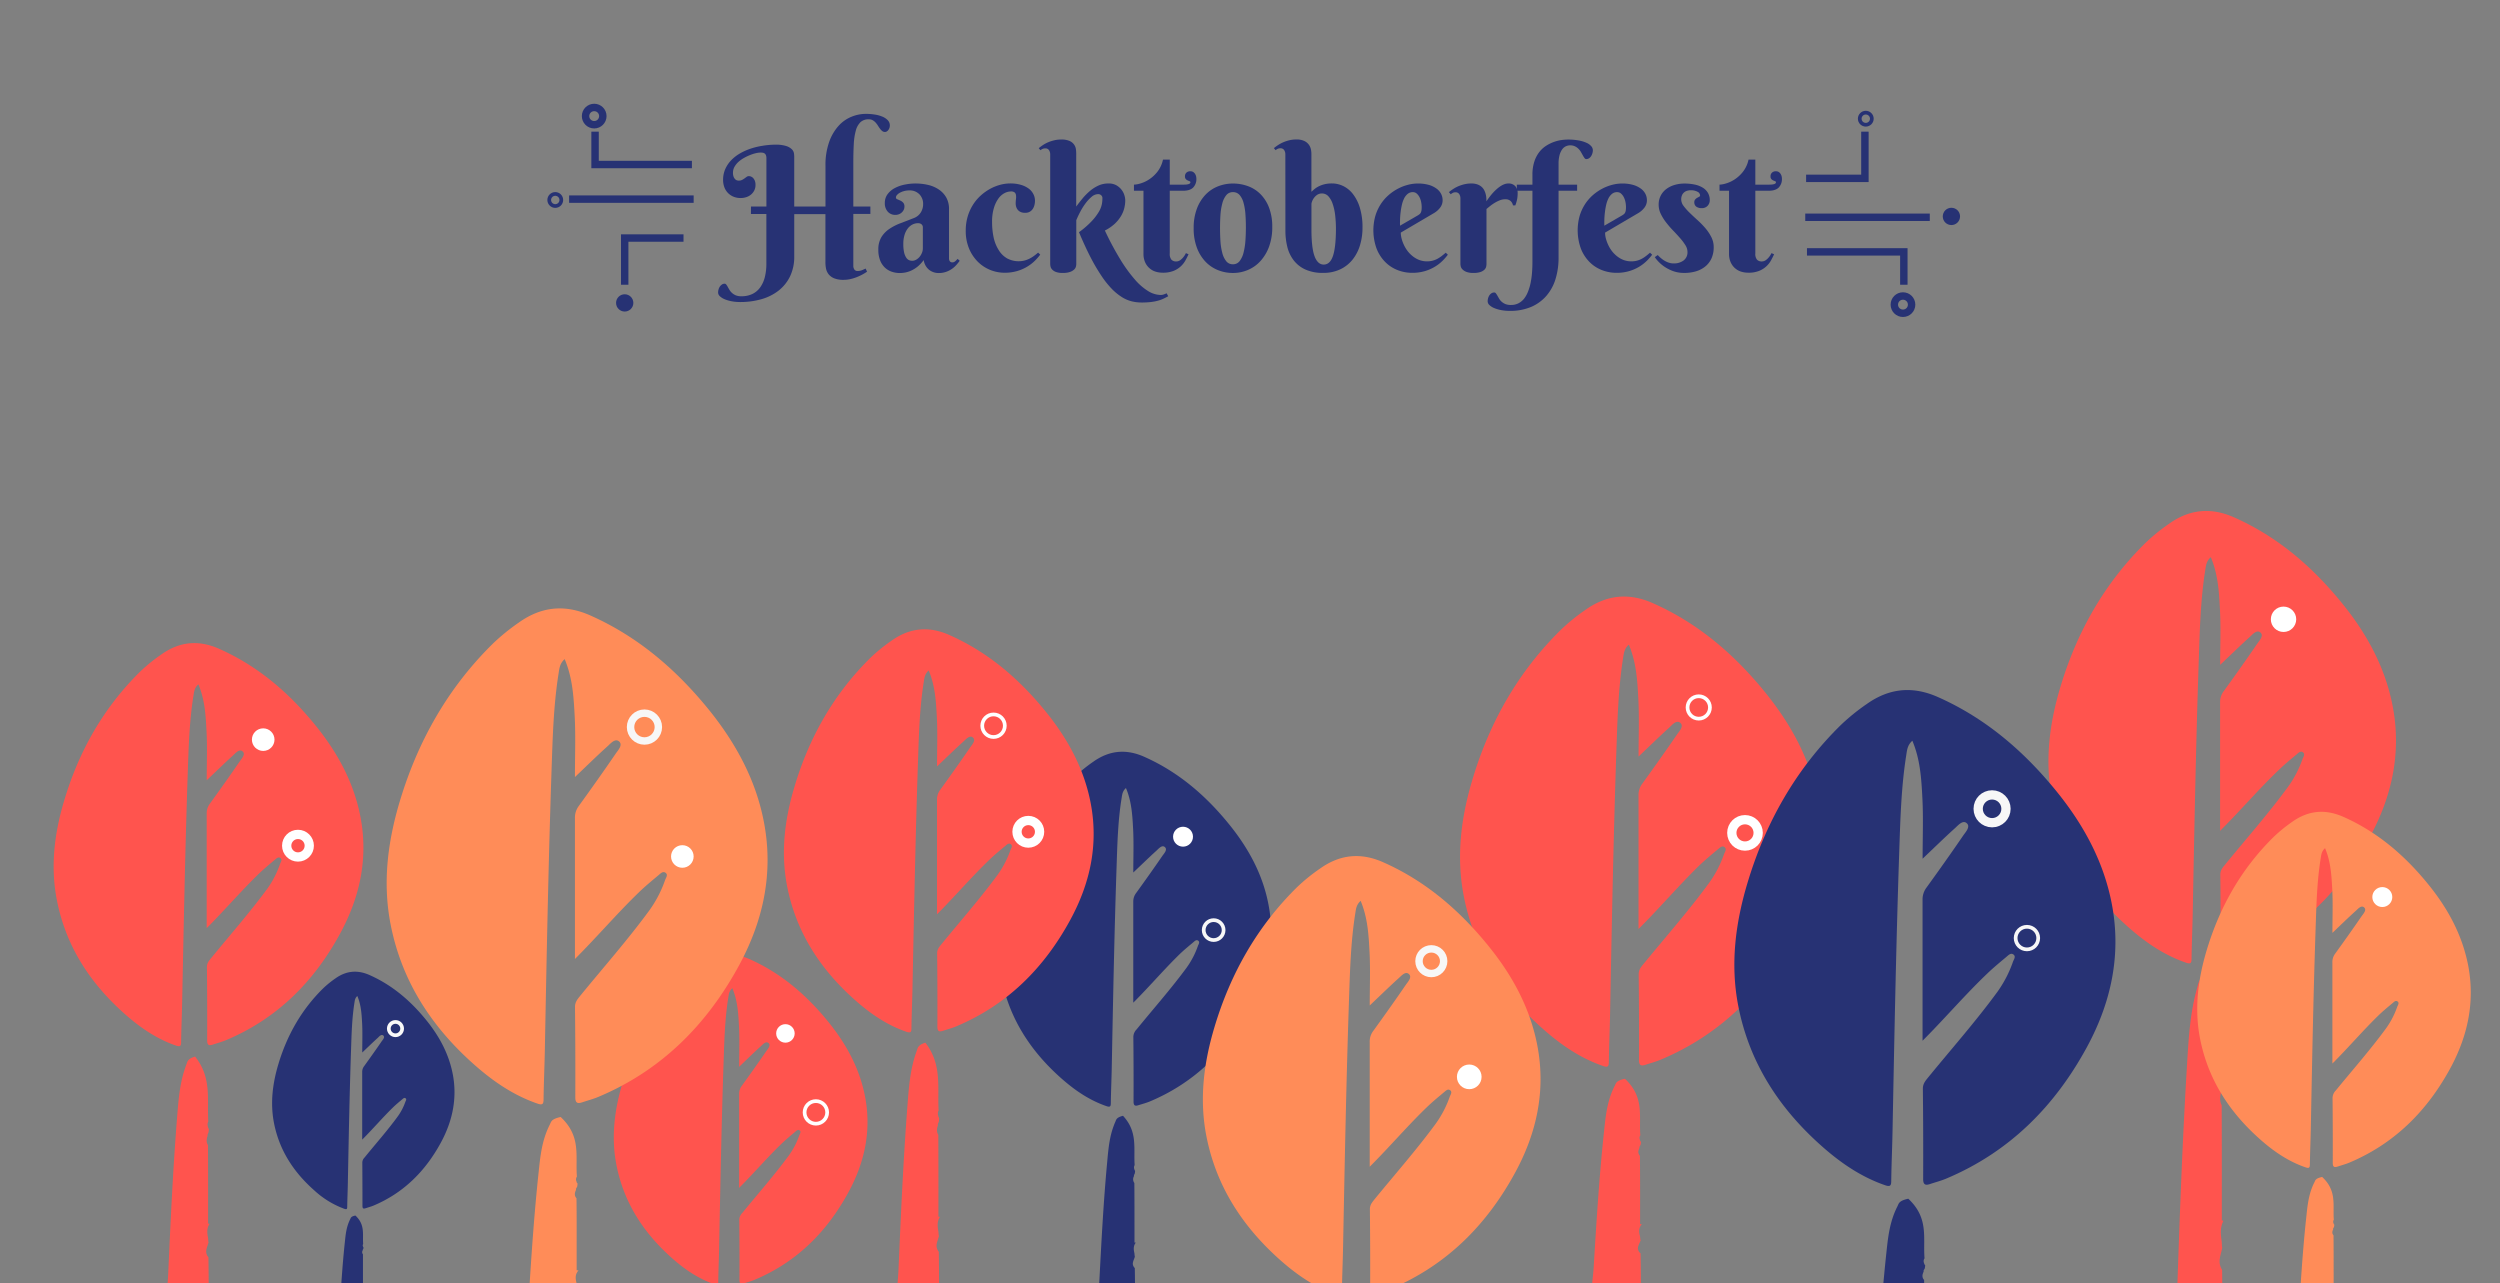 <svg id="Layer_1" data-name="Layer 1" xmlns="http://www.w3.org/2000/svg" xmlns:xlink="http://www.w3.org/1999/xlink" viewBox="0 0 1348 692"><rect x="0" y="0" width="1348" height="692" fill="#808080" stroke="none"/><defs><style>.cls-1,.cls-13,.cls-14{fill:none;}.cls-2{clip-path:url(#clip-path);}.cls-3,.cls-7,.cls-8{fill:#ff544e;}.cls-4{fill:#fff;}.cls-12,.cls-5,.cls-6,.cls-9{fill:#273274;}.cls-6{stroke:#f9f9f9;}.cls-11,.cls-12,.cls-13,.cls-14,.cls-6,.cls-7,.cls-8,.cls-9{stroke-miterlimit:10;}.cls-14,.cls-6,.cls-8,.cls-9{stroke-width:2px;}.cls-7,.cls-8{stroke:#fff;}.cls-12,.cls-7{stroke-width:5px;}.cls-11,.cls-12,.cls-9{stroke:#f7f7f7;}.cls-10,.cls-11{fill:#ff8c58;}.cls-11,.cls-13{stroke-width:4px;}.cls-13,.cls-14{stroke:#273274;}</style><clipPath id="clip-path"><rect class="cls-1" x="-9.5" y="263.5" width="1349" height="428.5"/></clipPath></defs><title>hacktober header</title><g class="cls-2"><path class="cls-3" d="M1197.07,448q0-10.62,0-21.23c0-16,0-32.08,0-48.13a9.61,9.61,0,0,1,2-6c6.1-8.44,12.14-16.92,18-25.51,1.21-1.77,3.72-4.34,1.76-6.07s-4.2,1-5.81,2.44c-5.15,4.65-10.12,9.52-15.91,15,0-10.47.39-20.14-.11-29.75-.49-9.45-1-19-4.94-28.32-2.46,2.17-2.62,4.69-3,7.05-2.5,15.73-2.92,31.63-3.45,47.51-1.56,46-2.42,92-3.31,138.06-.15,7.94-.52,15.88-.62,23.82,0,2.44-.48,3.08-3,2.21-11.89-4.09-22-11.08-31.26-19.31-21-18.62-35.6-41.1-41-69-3.94-20.39-1.41-40.39,4.44-60,8.87-29.8,23.74-56.15,46-78.06a102.62,102.62,0,0,1,12.76-10.34c11-7.82,22.53-8.92,34.92-3.44,23.75,10.51,42.74,27,58.84,47,13.15,16.33,22.93,34.42,26.83,55.23,4.67,24.91-.49,48.29-12.41,70.2-15.85,29.13-38.21,51.57-69.23,64.57-2.52,1.05-5.19,1.73-7.78,2.61-2.33.79-3.47.39-3.46-2.49q.09-22.21-.14-44.42c0-2.18,1-3.55,2.23-5,11.51-14.12,23.61-27.76,34.38-42.49a58.13,58.13,0,0,0,7.72-14.89c.39-1.1,1.67-2.67.08-3.69-1.21-.78-2.35.44-3.24,1.19-3.26,2.72-6.54,5.42-9.59,8.37C1217.88,425.5,1208.12,437,1197.07,448Z"/><circle class="cls-4" cx="1231.28" cy="333.92" r="6.84"/><path class="cls-3" d="M1191,719.69l5.79.18a32.2,32.2,0,0,1,1.55-5q0-15.08-.17-30.16a8.47,8.47,0,0,1-1.35-4c-.15-2.78,1-5.45,1.46-8.2-.21.94-.28-2.75-.38-3.42-.53-3.6-.85-7.39,1-10.9l-.9-.13q0-8.8,0-17.6c0-14.84,0-29.69-.08-44.53-1.17-2.34-.93-4.71-.21-7.29l0-.15c-.27-.72.45-2,.55-2.71.12-.88.14-1.75.17-2.62-.48-.89-.54-1.34-.44-1.46a7,7,0,0,1,.14-4.46c-.82-17.52,2.27-34.64-8-51.45-4.7,1.75-4.66,4.2-5.29,6.34-4,13.87-4.74,27.88-5.59,41.88-2.51,41.4-4,82.81-5.39,124.22-.25,7.12-1,14.25-1,21.37,0,.16,0,.32,0,.46C1178.88,719.76,1184.88,719.52,1191,719.69Z"/><path class="cls-3" d="M398.53,640.51q0-7.75,0-15.5c0-11.71,0-23.42,0-35.13a7,7,0,0,1,1.44-4.4c4.45-6.16,8.86-12.35,13.15-18.62.88-1.29,2.71-3.16,1.28-4.43s-3.07.72-4.24,1.78c-3.76,3.4-7.39,6.95-11.61,11,0-7.65.28-14.7-.08-21.72s-.74-13.88-3.6-20.67c-1.79,1.58-1.91,3.42-2.19,5.15-1.83,11.49-2.13,23.08-2.52,34.68-1.14,33.58-1.77,67.18-2.42,100.77-.11,5.8-.38,11.59-.45,17.39,0,1.78-.35,2.25-2.21,1.61-8.68-3-16.05-8.09-22.82-14.1-15.3-13.59-26-30-29.92-50.36-2.88-14.88-1-29.48,3.24-43.82,6.48-21.75,17.32-41,33.6-57a74.91,74.91,0,0,1,9.31-7.54c8.05-5.71,16.45-6.51,25.49-2.51,17.34,7.67,31.19,19.68,42.95,34.27,9.6,11.92,16.74,25.12,19.58,40.32,3.41,18.18-.35,35.25-9.06,51.24-11.57,21.27-27.89,37.64-50.53,47.13-1.84.77-3.79,1.26-5.68,1.9-1.7.58-2.53.29-2.53-1.82q.07-16.21-.1-32.42a5.44,5.44,0,0,1,1.63-3.68c8.4-10.31,17.23-20.27,25.1-31A42.43,42.43,0,0,0,431,612.15c.29-.8,1.22-2,.06-2.7-.89-.57-1.72.32-2.37.87-2.38,2-4.77,4-7,6.11C413.73,624.07,406.6,632.45,398.53,640.51Z"/><circle class="cls-4" cx="423.5" cy="557.22" r="4.99"/><path class="cls-5" d="M195.3,614.49q0-5.57,0-11.14c0-8.42,0-16.83,0-25.25a5,5,0,0,1,1-3.17c3.2-4.43,6.37-8.88,9.45-13.38.64-.93,2-2.28.92-3.19s-2.2.52-3,1.28c-2.7,2.44-5.31,5-8.35,7.88,0-5.5.2-10.57-.06-15.61s-.54-10-2.59-14.86c-1.29,1.14-1.37,2.46-1.57,3.7-1.31,8.26-1.53,16.59-1.81,24.93-.82,24.14-1.27,48.29-1.74,72.44-.08,4.17-.27,8.33-.33,12.5,0,1.28-.25,1.62-1.59,1.16a48.63,48.63,0,0,1-16.4-10.13c-11-9.77-18.68-21.57-21.51-36.2-2.07-10.7-.74-21.19,2.33-31.5,4.66-15.63,12.45-29.46,24.16-41a53.85,53.85,0,0,1,6.69-5.42c5.79-4.1,11.82-4.68,18.32-1.8,12.46,5.52,22.42,14.14,30.87,24.64,6.9,8.57,12,18.06,14.08,29,2.45,13.07-.25,25.34-6.51,36.83-8.32,15.29-20.05,27.06-36.32,33.88-1.32.55-2.72.91-4.08,1.37s-1.82.21-1.82-1.31q0-11.65-.08-23.31a3.91,3.91,0,0,1,1.17-2.65c6-7.41,12.39-14.57,18-22.29a30.5,30.5,0,0,0,4.05-7.81c.21-.58.88-1.4,0-1.94-.64-.41-1.23.23-1.7.62-1.71,1.43-3.43,2.85-5,4.39C206.22,602.67,201.09,608.7,195.3,614.49Z"/><circle class="cls-6" cx="213.24" cy="554.62" r="3.59"/><path class="cls-5" d="M192.1,713.29l3,.05a7,7,0,0,1,.81-1.51q0-4.51-.09-9a2,2,0,0,1-.71-1.2c-.08-.83.55-1.63.76-2.45-.11.28-.15-.82-.2-1a3.19,3.19,0,0,1,.51-3.26l-.47,0q0-2.63,0-5.26c0-4.44,0-8.88,0-13.32a1.79,1.79,0,0,1-.11-2.18l0,0c-.14-.22.24-.6.29-.81a4.58,4.58,0,0,0,.09-.78c-.25-.27-.28-.4-.23-.44a1.26,1.26,0,0,1,.07-1.33c-.43-5.24,1.19-10.36-4.19-15.39-2.47.52-2.45,1.26-2.77,1.9-2.12,4.15-2.49,8.34-2.93,12.53-1.32,12.38-2.08,24.77-2.83,37.16-.13,2.13-.53,4.26-.5,6.39a1,1,0,0,1,0,.14C185.75,713.31,188.9,713.24,192.1,713.29Z"/><path class="cls-3" d="M883.49,500.93q0-11,0-22.06c0-16.67,0-33.33,0-50a10,10,0,0,1,2-6.27c6.33-8.77,12.61-17.58,18.72-26.5,1.26-1.84,3.86-4.5,1.83-6.31s-4.36,1-6,2.54c-5.35,4.84-10.51,9.89-16.53,15.6,0-10.88.4-20.92-.11-30.91-.51-9.82-1.06-19.76-5.13-29.42-2.55,2.25-2.72,4.87-3.11,7.33-2.6,16.35-3,32.86-3.59,49.36-1.62,47.8-2.52,95.62-3.44,143.44-.16,8.25-.54,16.5-.64,24.75,0,2.53-.5,3.2-3.15,2.29-12.36-4.25-22.85-11.52-32.48-20.06C810,535.37,794.83,512,789.23,483c-4.09-21.18-1.46-42,4.62-62.37,9.22-31,24.66-58.33,47.83-81.1a106.62,106.62,0,0,1,13.25-10.74c11.46-8.13,23.41-9.27,36.28-3.57,24.67,10.92,44.4,28,61.13,48.79,13.66,17,23.82,35.76,27.88,57.38,4.85,25.88-.5,50.18-12.89,72.93-16.47,30.27-39.7,53.58-71.92,67.08-2.61,1.1-5.39,1.8-8.08,2.71-2.43.82-3.61.41-3.6-2.59q.1-23.07-.15-46.15c0-2.26,1-3.69,2.31-5.24,12-14.67,24.53-28.85,35.72-44.14a60.39,60.39,0,0,0,8-15.47c.41-1.14,1.74-2.78.09-3.84-1.26-.81-2.44.46-3.37,1.23-3.38,2.82-6.8,5.64-10,8.69C905.12,477.53,895,489.46,883.49,500.93Z"/><circle class="cls-7" cx="940.9" cy="449.09" r="7.11"/><circle class="cls-8" cx="915.96" cy="381.46" r="6.04"/><path class="cls-3" d="M877.15,696.56l6,.11a13.93,13.93,0,0,1,1.61-3q0-8.93-.18-17.87a3.86,3.86,0,0,1-1.41-2.38c-.15-1.65,1.08-3.23,1.51-4.86-.21.56-.29-1.63-.4-2-.55-2.13-.88-4.38,1-6.46l-.94-.07q0-5.21,0-10.42c0-8.79,0-17.59-.09-26.38-1.21-1.39-1-2.79-.22-4.32l0-.09c-.28-.43.47-1.18.58-1.61a9.06,9.06,0,0,0,.18-1.55c-.5-.53-.56-.79-.46-.87a2.49,2.49,0,0,1,.14-2.64c-.85-10.38,2.36-20.52-8.3-30.47-4.88,1-4.85,2.49-5.49,3.75-4.2,8.21-4.92,16.52-5.8,24.81-2.61,24.52-4.11,49-5.6,73.58-.26,4.22-1,8.44-1,12.66a2,2,0,0,1,0,.27C864.59,696.6,870.82,696.46,877.15,696.56Z"/><path class="cls-5" d="M611.06,540.65q0-8.33,0-16.65c0-12.58,0-25.17,0-37.75a7.54,7.54,0,0,1,1.54-4.73c4.78-6.62,9.52-13.27,14.13-20,1-1.39,2.92-3.4,1.38-4.76s-3.29.77-4.56,1.92c-4,3.65-7.94,7.47-12.48,11.78,0-8.22.3-15.79-.09-23.34s-.8-14.92-3.87-22.21c-1.93,1.7-2.05,3.68-2.35,5.53-2,12.34-2.29,24.81-2.71,37.26-1.22,36.09-1.9,72.19-2.6,108.3-.12,6.23-.41,12.46-.49,18.69,0,1.91-.38,2.42-2.38,1.73-9.33-3.21-17.25-8.69-24.52-15.15-16.45-14.6-27.92-32.24-32.15-54.12-3.09-16-1.1-31.68,3.48-47.09,7-23.37,18.62-44,36.11-61.23a80.5,80.5,0,0,1,10-8.11c8.65-6.14,17.67-7,27.39-2.7,18.63,8.25,33.52,21.14,46.16,36.83,10.31,12.81,18,27,21,43.33,3.66,19.54-.38,37.88-9.73,55.07-12.44,22.85-30,40.45-54.3,50.65-2,.83-4.07,1.36-6.1,2-1.83.62-2.72.31-2.71-2q.07-17.42-.11-34.84a5.85,5.85,0,0,1,1.75-4c9-11.08,18.52-21.78,27-33.33a45.6,45.6,0,0,0,6.06-11.68c.31-.86,1.31-2.1.06-2.9-1-.61-1.84.35-2.54.93-2.55,2.13-5.13,4.25-7.52,6.56C627.38,523,619.72,532,611.06,540.65Z"/><circle class="cls-9" cx="654.4" cy="501.51" r="5.37"/><circle class="cls-4" cx="637.89" cy="451.15" r="5.37"/><path class="cls-5" d="M606.27,701.84l4.54.09a12.87,12.87,0,0,1,1.21-2.61q0-7.79-.14-15.59a3.51,3.51,0,0,1-1.06-2.07c-.11-1.44.82-2.82,1.14-4.24-.16.48-.22-1.42-.3-1.76-.42-1.86-.66-3.82.76-5.63l-.71-.06q0-4.55,0-9.09c0-7.67,0-15.34-.07-23a3.48,3.48,0,0,1-.17-3.77l0-.08c-.21-.37.36-1,.43-1.4a9.08,9.08,0,0,0,.14-1.35c-.38-.46-.42-.69-.35-.75a2.46,2.46,0,0,1,.11-2.31c-.64-9.05,1.78-17.9-6.27-26.58-3.69.91-3.66,2.17-4.15,3.27-3.17,7.17-3.72,14.41-4.38,21.64-2,21.39-3.11,42.79-4.23,64.19-.19,3.68-.79,7.36-.75,11a2,2,0,0,1,0,.24C596.78,701.88,601.49,701.75,606.27,701.84Z"/><path class="cls-3" d="M111.45,500.46q0-9.46,0-18.91c0-14.29,0-28.58,0-42.88a8.56,8.56,0,0,1,1.75-5.37c5.43-7.52,10.81-15.07,16.05-22.73,1.08-1.58,3.31-3.86,1.57-5.41s-3.74.88-5.18,2.18c-4.59,4.15-9,8.48-14.18,13.38,0-9.33.35-17.94-.1-26.51s-.91-16.94-4.4-25.23c-2.19,1.93-2.33,4.18-2.67,6.28-2.23,14-2.6,28.18-3.08,42.32-1.39,41-2.16,82-3,123-.14,7.08-.46,14.15-.55,21.22,0,2.17-.43,2.75-2.7,2-10.6-3.64-19.59-9.87-27.85-17.21C48.45,530,35.42,510,30.62,485.11c-3.51-18.17-1.25-36,4-53.48,7.91-26.55,21.15-50,41-69.54A91.43,91.43,0,0,1,87,352.88c9.83-7,20.07-7.95,31.11-3.06,21.16,9.37,38.07,24,52.42,41.83,11.71,14.55,20.43,30.66,23.9,49.21,4.16,22.19-.43,43-11.05,62.54-14.12,26-34,45.94-61.67,57.52-2.24.94-4.62,1.54-6.93,2.32-2.08.7-3.09.35-3.08-2.22q.08-19.79-.13-39.57c0-1.94.9-3.16,2-4.5,10.25-12.58,21-24.74,30.63-37.85A51.79,51.79,0,0,0,151,465.85c.35-1,1.49-2.38.07-3.29-1.08-.69-2.1.39-2.89,1.06-2.9,2.42-5.83,4.83-8.55,7.45C130,480.39,121.29,490.62,111.45,500.46Z"/><circle class="cls-7" cx="160.67" cy="456" r="6.09"/><circle class="cls-4" cx="141.92" cy="398.81" r="6.09"/><path class="cls-3" d="M106,701.79l5.16.12a18.34,18.34,0,0,1,1.38-3.44q0-10.27-.15-20.54a4.93,4.93,0,0,1-1.2-2.73c-.13-1.89.93-3.71,1.3-5.59-.18.64-.25-1.87-.34-2.33-.48-2.45-.75-5,.86-7.42l-.8-.09q0-6,0-12c0-10.11,0-20.22-.07-30.33-1-1.59-.83-3.21-.19-5l0-.1c-.24-.49.4-1.36.49-1.85a13.84,13.84,0,0,0,.15-1.78c-.43-.61-.48-.91-.4-1a3.7,3.7,0,0,1,.12-3c-.73-11.93,2-23.59-7.12-35-4.19,1.2-4.16,2.86-4.71,4.32-3.61,9.44-4.22,19-5,28.52-2.24,28.19-3.53,56.4-4.8,84.6-.22,4.85-.89,9.7-.85,14.55a3,3,0,0,1,0,.31C95.24,701.84,100.58,701.67,106,701.79Z"/><path class="cls-10" d="M738.55,629.11q0-10.31,0-20.62c0-15.58,0-31.17,0-46.75a9.34,9.34,0,0,1,1.91-5.86c5.92-8.2,11.79-16.44,17.5-24.78,1.18-1.72,3.61-4.21,1.71-5.9s-4.08,1-5.65,2.37c-5,4.52-9.83,9.25-15.46,14.59,0-10.18.38-19.56-.11-28.9-.48-9.18-1-18.47-4.79-27.51-2.39,2.1-2.54,4.55-2.91,6.85-2.43,15.29-2.83,30.72-3.36,46.15-1.51,44.7-2.35,89.41-3.22,134.12-.15,7.71-.5,15.43-.6,23.14,0,2.37-.47,3-2.94,2.15-11.55-4-21.36-10.77-30.37-18.76-20.37-18.09-34.58-39.93-39.82-67-3.83-19.81-1.37-39.23,4.32-58.31,8.62-28.95,23.06-54.54,44.72-75.83a99.69,99.69,0,0,1,12.39-10c10.72-7.6,21.89-8.67,33.93-3.34,23.07,10.21,41.52,26.18,57.16,45.62C815.7,526.33,825.2,543.9,829,564.12c4.53,24.2-.47,46.91-12.05,68.19-15.4,28.3-37.12,50.09-67.25,62.72-2.44,1-5,1.68-7.56,2.53-2.27.77-3.37.38-3.36-2.42q.09-21.57-.14-43.15c0-2.11,1-3.45,2.16-4.9,11.18-13.72,22.94-27,33.4-41.27a56.47,56.47,0,0,0,7.5-14.46c.38-1.07,1.62-2.6.08-3.59-1.18-.76-2.28.43-3.15,1.15-3.16,2.64-6.35,5.27-9.32,8.13C758.77,607.23,749.28,618.39,738.55,629.11Z"/><circle class="cls-4" cx="792.22" cy="580.64" r="6.65"/><circle class="cls-11" cx="771.78" cy="518.27" r="6.65"/><path class="cls-3" d="M505.24,493q0-9.46,0-18.91c0-14.29,0-28.58,0-42.88a8.56,8.56,0,0,1,1.75-5.37c5.43-7.52,10.81-15.07,16.05-22.73,1.08-1.58,3.31-3.86,1.57-5.41s-3.74.88-5.18,2.18c-4.59,4.15-9,8.48-14.18,13.38,0-9.33.35-17.94-.1-26.51s-.91-16.94-4.4-25.23c-2.19,1.93-2.33,4.18-2.67,6.28-2.23,14-2.6,28.18-3.08,42.32-1.39,41-2.16,82-3,123-.14,7.08-.46,14.15-.55,21.22,0,2.17-.43,2.75-2.7,2-10.6-3.64-19.59-9.87-27.85-17.21-18.68-16.59-31.72-36.62-36.52-61.46-3.51-18.17-1.25-36,4-53.48,7.91-26.55,21.15-50,41-69.54a91.43,91.43,0,0,1,11.36-9.21c9.83-7,20.07-7.95,31.11-3.06,21.16,9.37,38.07,24,52.42,41.83,11.71,14.55,20.43,30.66,23.9,49.21,4.16,22.19-.43,43-11.05,62.54-14.12,26-34,45.94-61.67,57.52-2.24.94-4.62,1.54-6.93,2.32-2.08.7-3.09.35-3.08-2.22q.08-19.79-.13-39.57c0-1.94.9-3.16,2-4.5,10.25-12.58,21-24.74,30.63-37.85a51.79,51.79,0,0,0,6.88-13.26c.35-1,1.49-2.38.07-3.29-1.08-.69-2.1.39-2.89,1.06-2.9,2.42-5.83,4.83-8.55,7.45C523.78,472.89,515.08,483.12,505.24,493Z"/><circle class="cls-7" cx="554.46" cy="448.5" r="6.09"/><circle class="cls-8" cx="535.71" cy="391.31" r="6.09"/><path class="cls-3" d="M499.81,699.78l5.16.13a19.57,19.57,0,0,1,1.38-3.58q0-10.7-.15-21.4a5.24,5.24,0,0,1-1.2-2.84c-.13-2,.93-3.87,1.3-5.82-.18.67-.25-1.95-.34-2.42-.48-2.55-.75-5.24.86-7.73L506,656q0-6.24,0-12.48c0-10.53,0-21.06-.07-31.59-1-1.66-.83-3.34-.19-5.17l0-.11c-.24-.51.4-1.42.49-1.92a15,15,0,0,0,.15-1.86c-.43-.63-.48-.95-.4-1a4,4,0,0,1,.12-3.16c-.73-12.43,2-24.57-7.12-36.49-4.19,1.24-4.16,3-4.71,4.49-3.61,9.84-4.22,19.78-5,29.71-2.24,29.37-3.53,58.74-4.8,88.12-.22,5.05-.89,10.11-.85,15.16a3.25,3.25,0,0,1,0,.33C489,699.83,494.38,699.66,499.81,699.78Z"/><path class="cls-10" d="M1257.62,573.48q0-8.35,0-16.71c0-12.63,0-25.25,0-37.88a7.56,7.56,0,0,1,1.55-4.75c4.8-6.64,9.55-13.32,14.18-20.08,1-1.39,2.93-3.41,1.38-4.78s-3.3.78-4.57,1.92c-4.06,3.66-8,7.49-12.52,11.82,0-8.24.31-15.85-.09-23.41s-.8-15-3.88-22.28c-1.93,1.7-2.06,3.69-2.36,5.55-2,12.38-2.29,24.89-2.72,37.39-1.23,36.21-1.91,72.43-2.61,108.66-.12,6.25-.41,12.5-.49,18.75,0,1.92-.38,2.43-2.38,1.74-9.36-3.22-17.31-8.72-24.6-15.2-16.5-14.65-28-32.35-32.26-54.3-3.1-16-1.11-31.79,3.5-47.24,7-23.45,18.68-44.19,36.23-61.43a80.77,80.77,0,0,1,10-8.13c8.68-6.16,17.73-7,27.49-2.71,18.69,8.27,33.63,21.21,46.31,37,10.35,12.85,18,27.09,21.12,43.47,3.67,19.6-.38,38-9.76,55.25-12.48,22.93-30.08,40.58-54.48,50.81-2,.83-4.08,1.36-6.12,2.05-1.84.62-2.73.31-2.72-2q.07-17.48-.11-35a5.87,5.87,0,0,1,1.75-4c9.06-11.11,18.58-21.85,27.06-33.44a45.75,45.75,0,0,0,6.08-11.72c.31-.87,1.32-2.1.06-2.91-1-.61-1.85.35-2.55.93-2.56,2.14-5.15,4.27-7.55,6.58C1274,555.76,1266.31,564.8,1257.62,573.48Z"/><circle class="cls-10" cx="1301.1" cy="534.21" r="5.38"/><circle class="cls-4" cx="1284.54" cy="483.69" r="5.38"/><path class="cls-10" d="M1252.82,721.67l4.56.08a10.55,10.55,0,0,1,1.22-2.27q0-6.77-.14-13.53a2.92,2.92,0,0,1-1.06-1.8c-.11-1.25.82-2.45,1.15-3.68-.16.42-.22-1.23-.3-1.53-.42-1.61-.67-3.32.76-4.89l-.71-.06q0-3.95,0-7.9c0-6.66,0-13.32-.07-20-.92-1.05-.73-2.12-.17-3.27l0-.07c-.21-.32.36-.9.44-1.22a6.86,6.86,0,0,0,.14-1.18c-.38-.4-.42-.6-.35-.66a1.89,1.89,0,0,1,.11-2c-.64-7.86,1.79-15.54-6.29-23.08-3.7.79-3.67,1.88-4.16,2.84-3.18,6.22-3.73,12.51-4.4,18.79-2,18.57-3.12,37.16-4.24,55.74-.19,3.2-.79,6.39-.75,9.59a1.48,1.48,0,0,1,0,.21C1243.3,721.7,1248,721.59,1252.82,721.67Z"/><path class="cls-5" d="M1036.64,561.17q0-11.64,0-23.27c0-17.58,0-35.17,0-52.75a10.54,10.54,0,0,1,2.16-6.61c6.68-9.25,13.3-18.55,19.75-28,1.33-1.94,4.07-4.75,1.93-6.66s-4.6,1.08-6.37,2.68c-5.65,5.1-11.09,10.43-17.44,16.46,0-11.48.43-22.07-.12-32.61-.54-10.36-1.12-20.84-5.41-31-2.69,2.37-2.87,5.14-3.28,7.73-2.74,17.25-3.2,34.67-3.79,52.07-1.71,50.43-2.66,100.88-3.63,151.33-.17,8.71-.57,17.41-.68,26.11,0,2.67-.53,3.38-3.32,2.42-13-4.48-24.11-12.15-34.26-21.17-23-20.41-39-45.05-44.93-75.62-4.32-22.35-1.54-44.27,4.87-65.8,9.73-32.66,26-61.54,50.46-85.56a112.49,112.49,0,0,1,14-11.33c12.09-8.57,24.7-9.78,38.28-3.77,26,11.52,46.84,29.55,64.5,51.47,14.41,17.9,25.13,37.72,29.41,60.54,5.12,27.3-.53,52.93-13.6,76.95-17.38,31.93-41.89,56.52-75.88,70.77-2.76,1.16-5.69,1.9-8.53,2.86-2.56.86-3.81.43-3.79-2.73q.1-24.34-.16-48.69c0-2.38,1.11-3.89,2.44-5.53,12.61-15.48,25.88-30.43,37.69-46.57a63.71,63.71,0,0,0,8.46-16.32c.43-1.21,1.83-2.93.09-4-1.33-.85-2.58.49-3.55,1.3-3.57,3-7.17,5.95-10.51,9.17C1059.45,536.48,1048.74,549.07,1036.64,561.17Z"/><circle class="cls-12" cx="1074.13" cy="436.11" r="7.5"/><path class="cls-5" d="M1029.95,767.56l6.35.11a14.69,14.69,0,0,1,1.7-3.15q0-9.43-.19-18.85a4.07,4.07,0,0,1-1.48-2.51c-.16-1.74,1.14-3.41,1.6-5.13-.23.59-.31-1.72-.42-2.13-.58-2.25-.93-4.62,1.06-6.81l-1-.08q0-5.5,0-11c0-9.28.05-18.55-.09-27.83-1.28-1.46-1-2.95-.23-4.56l0-.09c-.29-.45.5-1.25.61-1.69a9.56,9.56,0,0,0,.19-1.64c-.53-.56-.59-.84-.49-.91a2.63,2.63,0,0,1,.15-2.79c-.9-10.95,2.49-21.65-8.76-32.15-5.15,1.1-5.11,2.62-5.8,4-4.44,8.67-5.19,17.42-6.12,26.17-2.75,25.87-4.34,51.75-5.91,77.63-.27,4.45-1.1,8.9-1,13.35a2.06,2.06,0,0,1,0,.29C1016.69,767.6,1023.27,767.45,1029.95,767.56Z"/><path class="cls-10" d="M310,517.1q0-11.64,0-23.27c0-17.58,0-35.17,0-52.75a10.54,10.54,0,0,1,2.16-6.61c6.68-9.25,13.3-18.55,19.75-28,1.33-1.94,4.07-4.75,1.93-6.66s-4.6,1.08-6.37,2.68C321.76,407.63,316.32,413,310,419c0-11.48.43-22.07-.12-32.61-.54-10.36-1.12-20.84-5.41-31-2.69,2.37-2.87,5.14-3.28,7.73-2.74,17.25-3.2,34.67-3.79,52.07-1.71,50.43-2.66,100.88-3.63,151.33-.17,8.71-.57,17.41-.68,26.11,0,2.67-.53,3.38-3.32,2.42-13-4.48-24.11-12.15-34.26-21.17-23-20.41-39-45.05-44.93-75.62-4.32-22.35-1.54-44.27,4.87-65.8,9.73-32.66,26-61.54,50.46-85.56a112.49,112.49,0,0,1,14-11.33c12.09-8.57,24.7-9.78,38.28-3.77,26,11.52,46.84,29.55,64.5,51.47C397,401.13,407.77,421,412,443.77c5.12,27.3-.53,52.93-13.6,76.95-17.38,31.93-41.89,56.52-75.88,70.77-2.76,1.16-5.69,1.9-8.53,2.86-2.56.86-3.81.43-3.79-2.73q.1-24.34-.16-48.69c0-2.38,1.11-3.89,2.44-5.53,12.61-15.48,25.88-30.43,37.69-46.57a63.71,63.71,0,0,0,8.46-16.32c.43-1.21,1.83-2.93.09-4-1.33-.85-2.58.49-3.55,1.3-3.57,3-7.17,5.95-10.51,9.17C332.81,492.42,322.1,505,310,517.1Z"/><circle class="cls-11" cx="347.49" cy="392.04" r="7.5"/><path class="cls-10" d="M303.31,723.49l6.35.11a14.69,14.69,0,0,1,1.7-3.15q0-9.43-.19-18.85a4.07,4.07,0,0,1-1.48-2.51c-.16-1.74,1.14-3.41,1.6-5.13-.23.59-.31-1.72-.42-2.13-.58-2.25-.93-4.62,1.06-6.81l-1-.08q0-5.5,0-11c0-9.28.05-18.55-.09-27.83-1.28-1.46-1-2.95-.23-4.56l0-.09c-.29-.45.5-1.25.61-1.69a9.56,9.56,0,0,0,.19-1.64c-.53-.56-.59-.84-.49-.91a2.63,2.63,0,0,1,.15-2.79c-.9-10.95,2.49-21.65-8.76-32.15-5.15,1.1-5.11,2.62-5.8,4-4.44,8.67-5.19,17.42-6.12,26.17-2.75,25.87-4.34,51.75-5.91,77.63-.27,4.45-1.1,8.9-1,13.35a2.06,2.06,0,0,1,0,.29C290.05,723.53,296.63,723.38,303.31,723.49Z"/><circle class="cls-4" cx="367.92" cy="461.81" r="6.09"/><circle class="cls-8" cx="439.92" cy="599.81" r="6.09"/><circle class="cls-9" cx="1092.92" cy="505.81" r="6.09"/></g><path class="cls-5" d="M404.92,111.37h8.33v-26a4.58,4.58,0,0,0-.23-1.6,2.24,2.24,0,0,0-.64-.94,2.17,2.17,0,0,0-1-.46,6.44,6.44,0,0,0-1.26-.11,12.27,12.27,0,0,0-2.49.32,20.75,20.75,0,0,0-3.14,1,26.17,26.17,0,0,0-3.32,1.58,16.08,16.08,0,0,0-3,2.13,10.67,10.67,0,0,0-2.13,2.65,6.34,6.34,0,0,0-.82,3.16,5.8,5.8,0,0,0,.39,2.33,3.67,3.67,0,0,0,.89,1.3,2.34,2.34,0,0,0,1,.55,4.08,4.08,0,0,0,.76.11,4,4,0,0,0,1.88-.39,10.87,10.87,0,0,0,1.33-.82l1.12-.82a2,2,0,0,1,1.21-.39,3.1,3.1,0,0,1,1.17.25,3.33,3.33,0,0,1,1.14.8,4.57,4.57,0,0,1,.89,1.44,5.73,5.73,0,0,1,.37,2.17,6.61,6.61,0,0,1-.71,3.16,7,7,0,0,1-1.83,2.22,7.59,7.59,0,0,1-2.56,1.33,9.85,9.85,0,0,1-2.86.44,10,10,0,0,1-4-.76,8.74,8.74,0,0,1-3-2.08,8.94,8.94,0,0,1-1.88-3.11,11.14,11.14,0,0,1-.64-3.8,14.37,14.37,0,0,1,1.14-5.79,16.31,16.31,0,0,1,3.14-4.74,21.21,21.21,0,0,1,4.67-3.68,30.77,30.77,0,0,1,5.79-2.63,38.89,38.89,0,0,1,6.5-1.58A44.07,44.07,0,0,1,418,78a18.86,18.86,0,0,1,5.83.71,7.76,7.76,0,0,1,3.07,1.72,4,4,0,0,1,1.17,2.1,11.57,11.57,0,0,1,.18,1.83v27H445.1v-22a37.13,37.13,0,0,1,2-12.86,25.8,25.8,0,0,1,5.08-8.67,19.09,19.09,0,0,1,7-4.9,20.51,20.51,0,0,1,7.64-1.53,30.54,30.54,0,0,1,5,.39,17.13,17.13,0,0,1,4.12,1.17,8.17,8.17,0,0,1,2.81,1.95,3.94,3.94,0,0,1,1.05,2.72,4.11,4.11,0,0,1-.78,2.43,3,3,0,0,1-.85.8,1.84,1.84,0,0,1-1,.3,2.3,2.3,0,0,1-1.46-.5,6.81,6.81,0,0,1-1.21-1.26q-.57-.76-1.12-1.65a11,11,0,0,0-1.24-1.65,6.49,6.49,0,0,0-1.56-1.26,4,4,0,0,0-2.06-.5A6.26,6.26,0,0,0,464,65.85a9.74,9.74,0,0,0-2.52,4.48,33.13,33.13,0,0,0-1.12,7.35q-.25,4.39-.25,10.07v23.62h9.2v4h-9.2v27.83a3.58,3.58,0,0,0,.57,2.13,2,2,0,0,0,1.76.8,6.12,6.12,0,0,0,2.38-.46q1.1-.46,1.92-.87l.78,1.69q-1,.69-2.36,1.44a27.21,27.21,0,0,1-3,1.42,23.34,23.34,0,0,1-3.48,1.1,16.9,16.9,0,0,1-3.87.44,12.93,12.93,0,0,1-5-.82,7.33,7.33,0,0,1-3-2.17,7.2,7.2,0,0,1-1.4-3,17.21,17.21,0,0,1-.34-3.43v-26H428.26v22.79A24.38,24.38,0,0,1,426,149a21.93,21.93,0,0,1-6.2,7.71,26.87,26.87,0,0,1-9.27,4.62,41.16,41.16,0,0,1-11.42,1.53,25.21,25.21,0,0,1-4.48-.39,18.41,18.41,0,0,1-3.8-1.08,8.54,8.54,0,0,1-2.63-1.62,2.79,2.79,0,0,1-1-2,6.39,6.39,0,0,1,.23-1.67,5.2,5.2,0,0,1,.69-1.53,4.22,4.22,0,0,1,1.12-1.14,2.56,2.56,0,0,1,1.49-.46,1.12,1.12,0,0,1,.89.5,9.6,9.6,0,0,1,.8,1.26q.41.76.94,1.62a7.12,7.12,0,0,0,1.37,1.63,7.3,7.3,0,0,0,2,1.26,7.66,7.66,0,0,0,3,.5,13.33,13.33,0,0,0,6.06-1.28,11.27,11.27,0,0,0,4.19-3.62,16.4,16.4,0,0,0,2.45-5.56,29.34,29.34,0,0,0,.8-7.07V115.39h-8.33Z"/><path class="cls-5" d="M490.32,102.67a10.83,10.83,0,0,0-2.88.37,9.94,9.94,0,0,0-2.29.92,5.44,5.44,0,0,0-1.51,1.21,2,2,0,0,0-.55,1.26,1,1,0,0,0,.71,1l1.58.69a5.28,5.28,0,0,1,1.58,1.1,3,3,0,0,1,.71,2.17,4,4,0,0,1-.39,1.76,4.77,4.77,0,0,1-2.61,2.38,5.13,5.13,0,0,1-1.85.34,5.33,5.33,0,0,1-4.14-1.74,6.61,6.61,0,0,1-1.58-4.62,7.84,7.84,0,0,1,1.46-4.78,11.44,11.44,0,0,1,3.82-3.27,19.34,19.34,0,0,1,5.33-1.9,29.65,29.65,0,0,1,12.77.16,17.32,17.32,0,0,1,5.74,2.47,12.8,12.8,0,0,1,4,4.3,12.56,12.56,0,0,1,1.49,6.32v25.86q0,.41,0,.92a2.86,2.86,0,0,0,.23.92,1.71,1.71,0,0,0,.55.69,1.73,1.73,0,0,0,1.05.27,2.29,2.29,0,0,0,1.53-.62,12.24,12.24,0,0,0,1.26-1.26l1.14,1q-.69,1-1.65,2.1a13.19,13.19,0,0,1-5.54,3.84,11.81,11.81,0,0,1-4.16.69,8.21,8.21,0,0,1-5.13-1.72,8.32,8.32,0,0,1-2.93-5.29,19.46,19.46,0,0,1-3,3.3,16.49,16.49,0,0,1-3.23,2.15,14.25,14.25,0,0,1-3.32,1.19,15.7,15.7,0,0,1-3.36.37,13.38,13.38,0,0,1-4.26-.69,10.16,10.16,0,0,1-3.68-2.17,10.66,10.66,0,0,1-2.61-3.87,15.22,15.22,0,0,1-1-5.81,12.76,12.76,0,0,1,1.65-6.82,14.71,14.71,0,0,1,4.33-4.46,29.19,29.19,0,0,1,6.09-3.09q3.41-1.28,7-2.7a7.45,7.45,0,0,0,3.87-3.14,8.4,8.4,0,0,0,1.21-4.28,7.43,7.43,0,0,0-2-5.42A7.24,7.24,0,0,0,490.32,102.67Zm7.28,20a2.11,2.11,0,0,0-.73-1.74,2.88,2.88,0,0,0-1.88-.59,6.64,6.64,0,0,0-3,.73,7.53,7.53,0,0,0-2.54,2.15,10.9,10.9,0,0,0-1.74,3.5,16.44,16.44,0,0,0-.64,4.83,20.6,20.6,0,0,0,.39,4.39,8.59,8.59,0,0,0,1.05,2.77A3.81,3.81,0,0,0,490,140.2a4.23,4.23,0,0,0,1.83.41,4.36,4.36,0,0,0,2.24-.62,6.72,6.72,0,0,0,1.83-1.58,7.91,7.91,0,0,0,1.24-2.15,6.59,6.59,0,0,0,.46-2.38Z"/><path class="cls-5" d="M552.74,114.75a5.76,5.76,0,0,1-2.38-.43,4.17,4.17,0,0,1-1.56-1.17,4.78,4.78,0,0,1-.87-1.62,6.26,6.26,0,0,1-.27-1.85,17.06,17.06,0,0,1,.16-2.38,7.9,7.9,0,0,0,0-2.06,2.31,2.31,0,0,0-.71-1.46,3.11,3.11,0,0,0-2.11-.55,7.45,7.45,0,0,0-3.39.92,9.54,9.54,0,0,0-3.25,2.88,16.79,16.79,0,0,0-2.43,5.06,25.23,25.23,0,0,0-1,7.44,39.89,39.89,0,0,0,.89,8.76A21,21,0,0,0,538.6,135a12.91,12.91,0,0,0,4.44,4.33,13.21,13.21,0,0,0,9.27,1.17,13.47,13.47,0,0,0,2.72-1,17.46,17.46,0,0,0,2.45-1.49q1.17-.85,2.27-1.81l1.14,1.1a31.34,31.34,0,0,1-2.7,3.11,22,22,0,0,1-4,3.18,23,23,0,0,1-5.45,2.47,23.53,23.53,0,0,1-7.09,1,20.44,20.44,0,0,1-7.76-1.53,20.09,20.09,0,0,1-6.71-4.46,22,22,0,0,1-4.69-7.12,24.41,24.41,0,0,1-1.76-9.54,26.53,26.53,0,0,1,1.05-7.67,25.25,25.25,0,0,1,2.86-6.34,23.86,23.86,0,0,1,4.21-5,26.67,26.67,0,0,1,5.06-3.59,24.44,24.44,0,0,1,5.42-2.17,20.85,20.85,0,0,1,5.33-.73,20.07,20.07,0,0,1,5.9.78,13.28,13.28,0,0,1,4.19,2.06,8.43,8.43,0,0,1,2.49,3,7.72,7.72,0,0,1,.82,3.46,9.27,9.27,0,0,1-.34,2.54,6.44,6.44,0,0,1-1,2.11,4.86,4.86,0,0,1-1.67,1.42A5,5,0,0,1,552.74,114.75Z"/><path class="cls-5" d="M580.29,111.37q1.6-2.15,3.43-4.37a31.53,31.53,0,0,1,3.94-4,20.12,20.12,0,0,1,4.58-2.93,12.7,12.7,0,0,1,5.4-1.14,8.42,8.42,0,0,1,4.35,1,9.47,9.47,0,0,1,2.81,2.47,9.14,9.14,0,0,1,1.51,3,10.15,10.15,0,0,1,.43,2.65,17.82,17.82,0,0,1-.53,4.19,15.73,15.73,0,0,1-1.79,4.3,19.13,19.13,0,0,1-3.36,4.12,23,23,0,0,1-5.31,3.64A157.91,157.91,0,0,0,604.14,140a78.43,78.43,0,0,0,7.85,10.8,30.77,30.77,0,0,0,7.25,6.25,13.29,13.29,0,0,0,6.64,2,4.5,4.5,0,0,0,1.1-.14,7.86,7.86,0,0,0,1-.32,10,10,0,0,0,1.05-.46l.87,1.6q-1.24.69-2.52,1.3a17.66,17.66,0,0,1-2.93,1.08,27.22,27.22,0,0,1-3.8.73,41.18,41.18,0,0,1-5.13.27,22.48,22.48,0,0,1-5.33-.64,18.23,18.23,0,0,1-5.29-2.29,29.89,29.89,0,0,1-5.38-4.39,49,49,0,0,1-5.58-7,100,100,0,0,1-5.88-10q-3-5.81-6.27-13.59a47.94,47.94,0,0,0,6.91-6,29.48,29.48,0,0,0,3.8-5,13.06,13.06,0,0,0,1.6-4,16.87,16.87,0,0,0,.32-3q0-.18,0-.62a2,2,0,0,0-.3-.85,2.39,2.39,0,0,0-.73-.73,2.43,2.43,0,0,0-1.35-.32,5.41,5.41,0,0,0-3.43,1.44,20.32,20.32,0,0,0-3.32,3.57,34.58,34.58,0,0,0-2.86,4.58q-1.28,2.45-2.1,4.46V142.4a6,6,0,0,1-.21,1.42,3.3,3.3,0,0,1-1,1.56,6.17,6.17,0,0,1-2.2,1.26,11.59,11.59,0,0,1-3.87.53,10.15,10.15,0,0,1-3.8-.57,5.31,5.31,0,0,1-2-1.35,3.5,3.5,0,0,1-.82-1.6,7.24,7.24,0,0,1-.16-1.33v-59a4.25,4.25,0,0,0-.62-2.31,2.27,2.27,0,0,0-2.08-1,3.33,3.33,0,0,0-1.35.25A5.74,5.74,0,0,0,561,81l-.92-1.1a27.44,27.44,0,0,1,2.33-1.72,17,17,0,0,1,2.81-1.49,21.12,21.12,0,0,1,3.27-1.05,15.85,15.85,0,0,1,3.66-.41,10.8,10.8,0,0,1,4.62.8,5.94,5.94,0,0,1,2.43,2,5.67,5.67,0,0,1,.94,2.47,19.28,19.28,0,0,1,.16,2.31Z"/><path class="cls-5" d="M630.73,102.85v33.82a4.8,4.8,0,0,0,.92,3.36,3.35,3.35,0,0,0,2.52.94,3.68,3.68,0,0,0,2.2-.69,8,8,0,0,0,1.65-1.56,9.71,9.71,0,0,0,1.42-2.24l1.42.64q-.69,1.46-1.62,3.2a12.69,12.69,0,0,1-6.41,5.72,15.16,15.16,0,0,1-5.93,1,12.59,12.59,0,0,1-3.87-.59,9.07,9.07,0,0,1-3.29-1.88,9.4,9.4,0,0,1-2.31-3.2,11.16,11.16,0,0,1-.87-4.62V102.85h-5.13V99.56a13.82,13.82,0,0,0,3.57-.66,17.82,17.82,0,0,0,4.69-2.22,18.66,18.66,0,0,0,4.46-4.17,15.92,15.92,0,0,0,2.93-6.45h3.66v13.5h7.46q3.66,0,3.66-1.24a.61.61,0,0,0-.46-.62q-.46-.16-1-.41a3.34,3.34,0,0,1-1-.71,2.08,2.08,0,0,1-.46-1.51,2.59,2.59,0,0,1,.8-2,3,3,0,0,1,2.08-.73,2.93,2.93,0,0,1,1.44.34,3.13,3.13,0,0,1,1,.92,4.13,4.13,0,0,1,.62,1.3,5.4,5.4,0,0,1,.21,1.46,6.5,6.5,0,0,1-1.72,4.74q-1.72,1.76-5.51,1.76Z"/><path class="cls-5" d="M643.63,123a29.09,29.09,0,0,1,1.74-10.5A22.24,22.24,0,0,1,650,105a18.82,18.82,0,0,1,6.75-4.53,21.83,21.83,0,0,1,8.05-1.51,23.43,23.43,0,0,1,8.06,1.4,18.39,18.39,0,0,1,6.75,4.28,20.93,20.93,0,0,1,4.65,7.3A28.5,28.5,0,0,1,686,122.35,30,30,0,0,1,684.27,133a23.63,23.63,0,0,1-4.65,7.78,19.3,19.3,0,0,1-6.75,4.78,20.49,20.49,0,0,1-8.06,1.63,21.55,21.55,0,0,1-8.05-1.53,19.07,19.07,0,0,1-6.75-4.55,22.2,22.2,0,0,1-4.65-7.55A29.27,29.27,0,0,1,643.63,123Zm28.15-.46q0-3.66-.25-7.07a31.77,31.77,0,0,0-1-6.06,10.7,10.7,0,0,0-2.11-4.23,4.56,4.56,0,0,0-3.62-1.58,4.45,4.45,0,0,0-3.62,1.67,11.57,11.57,0,0,0-2.11,4.39,32.09,32.09,0,0,0-1,6.2q-.23,3.48-.23,7.14t.23,7.16a32.58,32.58,0,0,0,1,6.25,11.56,11.56,0,0,0,2.11,4.42,4.45,4.45,0,0,0,3.62,1.67,4.38,4.38,0,0,0,3.62-1.74,12.26,12.26,0,0,0,2.11-4.58,35.93,35.93,0,0,0,1-6.41Q671.78,126.19,671.78,122.53Z"/><path class="cls-5" d="M693.06,83.27a4.25,4.25,0,0,0-.62-2.31,2.27,2.27,0,0,0-2.08-1,3.34,3.34,0,0,0-1.35.25,5.79,5.79,0,0,0-1.21.76l-.92-1.1a25.8,25.8,0,0,1,2.36-1.72,18.37,18.37,0,0,1,2.82-1.49,20.31,20.31,0,0,1,3.25-1.05,15.85,15.85,0,0,1,3.66-.41,9.74,9.74,0,0,1,4.28.8,6.56,6.56,0,0,1,2.47,2,6.46,6.46,0,0,1,1.12,2.52,12.62,12.62,0,0,1,.27,2.49V103.4q.55-.5,1.42-1.26a12.75,12.75,0,0,1,2.2-1.49,14.48,14.48,0,0,1,3.18-1.24,16.81,16.81,0,0,1,4.37-.5,13.9,13.9,0,0,1,5.86,1.35,14.73,14.73,0,0,1,5.26,4.23,22.84,22.84,0,0,1,3.8,7.41,35.64,35.64,0,0,1,1.46,10.89,32.25,32.25,0,0,1-1.35,9.43,23,23,0,0,1-4,7.76,18.88,18.88,0,0,1-6.64,5.24,21,21,0,0,1-9.25,1.92,22.43,22.43,0,0,1-9.63-1.85,16.72,16.72,0,0,1-6.29-5,19.76,19.76,0,0,1-3.41-7.3,36.49,36.49,0,0,1-1-8.79Zm27.28,40.37a64.19,64.19,0,0,0-.41-7.48A29.1,29.1,0,0,0,718.6,110a11.75,11.75,0,0,0-2.33-4.16,4.75,4.75,0,0,0-6.06-.78,7.28,7.28,0,0,0-1.76,1.72,7.42,7.42,0,0,0-1,1.9,5,5,0,0,0-.32,1.26v13.68q0,10,1.67,14.51t4.92,4.53q3.43,0,5-4.62T720.34,123.63Z"/><path class="cls-5" d="M755.3,125.42a13,13,0,0,0,.43,3.18,19,19,0,0,0,1.26,3.46,18.33,18.33,0,0,0,2,3.32,15.72,15.72,0,0,0,2.79,2.81,13.35,13.35,0,0,0,3.5,2,11.73,11.73,0,0,0,4.21.73,11.49,11.49,0,0,0,3-.37,11.77,11.77,0,0,0,2.56-1,16.75,16.75,0,0,0,2.29-1.49q1.1-.85,2.2-1.81l1.14,1.1a31.34,31.34,0,0,1-2.7,3.11,22.05,22.05,0,0,1-4,3.18,23,23,0,0,1-5.45,2.47,23.53,23.53,0,0,1-7.09,1,21.58,21.58,0,0,1-7.76-1.44,19.26,19.26,0,0,1-6.7-4.33,21.18,21.18,0,0,1-4.69-7.19,29,29,0,0,1-.71-17.71,24.51,24.51,0,0,1,2.86-6.27,23.35,23.35,0,0,1,4.21-4.9,26.17,26.17,0,0,1,5.06-3.5,25,25,0,0,1,5.42-2.11,21.48,21.48,0,0,1,5.33-.71,21.26,21.26,0,0,1,5.9.73,13.2,13.2,0,0,1,4.19,2,8.16,8.16,0,0,1,2.49,2.86,7.45,7.45,0,0,1,.82,3.41,6.45,6.45,0,0,1-1.24,3.87,11.41,11.41,0,0,1-3.29,3Zm9.2-9.29a7.19,7.19,0,0,0,1-.71,2.55,2.55,0,0,0,.62-.82,4.45,4.45,0,0,0,.34-1.19,11.47,11.47,0,0,0,.11-1.76,14.42,14.42,0,0,0-.25-2.54,10.23,10.23,0,0,0-.85-2.63,6.57,6.57,0,0,0-1.51-2.06,3.17,3.17,0,0,0-2.2-.82,4.22,4.22,0,0,0-2.81,1,7.61,7.61,0,0,0-1.92,2.54,15.85,15.85,0,0,0-1.19,3.55,39.74,39.74,0,0,0-.66,4q-.23,2-.28,3.87t0,3.13Z"/><path class="cls-5" d="M801.48,108.57a37.71,37.71,0,0,1,3.71-4.81A24.72,24.72,0,0,1,807,102a17.17,17.17,0,0,1,2-1.56,10.44,10.44,0,0,1,2.13-1.1,6.22,6.22,0,0,1,2.2-.41,4.81,4.81,0,0,1,3.66,1.4,5.45,5.45,0,0,1,1.33,3.91,17.49,17.49,0,0,1-.25,3,22.32,22.32,0,0,1-1,3.5h-1.28a4.24,4.24,0,0,0-1.28-2.36,4.15,4.15,0,0,0-2.93-.94,7.76,7.76,0,0,0-2.79.53,17.35,17.35,0,0,0-2.68,1.3,23.55,23.55,0,0,0-2.47,1.69q-1.17.92-2.13,1.74v29.7a6.74,6.74,0,0,1-.18,1.42,3.27,3.27,0,0,1-.89,1.56,5.7,5.7,0,0,1-2.11,1.26,11.18,11.18,0,0,1-3.82.53,10.34,10.34,0,0,1-3.82-.57,6,6,0,0,1-2.13-1.35,3.45,3.45,0,0,1-.92-1.6,6.43,6.43,0,0,1-.18-1.33V107a4.25,4.25,0,0,0-.62-2.31,2.27,2.27,0,0,0-2.08-1,2.94,2.94,0,0,0-1.33.27,7.12,7.12,0,0,0-1.19.78l-1-1.14a25.67,25.67,0,0,1,2.36-1.72,18.36,18.36,0,0,1,2.81-1.49,20.32,20.32,0,0,1,3.25-1.05,15.85,15.85,0,0,1,3.66-.41,9.58,9.58,0,0,1,3.36.53,6.75,6.75,0,0,1,2.29,1.37,6.45,6.45,0,0,1,1.4,1.9,10.51,10.51,0,0,1,.76,2.13,11.41,11.41,0,0,1,.3,2.06Q801.48,107.89,801.48,108.57Z"/><path class="cls-5" d="M846.65,78.37a5.53,5.53,0,0,0-2.42.55,5.17,5.17,0,0,0-2,1.76,9.82,9.82,0,0,0-1.35,3.09,17.63,17.63,0,0,0-.5,4.53V99.56h10v3.29h-10v36.06a38.79,38.79,0,0,1-1.62,11.49,25,25,0,0,1-4.92,9.08,22.61,22.61,0,0,1-8.24,6,28.71,28.71,0,0,1-11.53,2.15,25.22,25.22,0,0,1-4.49-.39,18.4,18.4,0,0,1-3.8-1.08,8.55,8.55,0,0,1-2.63-1.62,2.83,2.83,0,0,1-1-2.08,6.39,6.39,0,0,1,.23-1.67,5.21,5.21,0,0,1,.69-1.53,3.94,3.94,0,0,1,1.12-1.12,2.73,2.73,0,0,1,1.53-.43,1.11,1.11,0,0,1,.89.5,10.12,10.12,0,0,1,.8,1.24q.41.73.94,1.63a6.79,6.79,0,0,0,1.35,1.62,7.21,7.21,0,0,0,2,1.24,7.71,7.71,0,0,0,3,.5,8.73,8.73,0,0,0,4.12-.94,9.4,9.4,0,0,0,3.07-2.59A15.35,15.35,0,0,0,824,157a28.53,28.53,0,0,0,1.37-4.81,45,45,0,0,0,.71-5.35q.21-2.79.21-5.58v-38.4h-8.42V99.56h8.42V94.2a22.57,22.57,0,0,1,1-7,16.92,16.92,0,0,1,2.61-5.1,14.77,14.77,0,0,1,3.68-3.43,21.16,21.16,0,0,1,4.19-2.1,19.91,19.91,0,0,1,4.14-1.05,26.51,26.51,0,0,1,3.52-.27,31,31,0,0,1,5.77.48A17.74,17.74,0,0,1,855.44,77,7.34,7.34,0,0,1,858,78.83a3.36,3.36,0,0,1,.87,2.15,5.87,5.87,0,0,1-.25,1.67,6,6,0,0,1-.71,1.56,3.81,3.81,0,0,1-1.12,1.14,2.65,2.65,0,0,1-1.49.43,1.15,1.15,0,0,1-.92-.55,12,12,0,0,1-.87-1.37l-1-1.79a8.88,8.88,0,0,0-1.35-1.78,7,7,0,0,0-1.9-1.37A5.77,5.77,0,0,0,846.65,78.37Z"/><path class="cls-5" d="M865.46,125.42a13,13,0,0,0,.43,3.18,19,19,0,0,0,1.26,3.46,18.33,18.33,0,0,0,2,3.32,15.72,15.72,0,0,0,2.79,2.81,13.35,13.35,0,0,0,3.5,2,11.73,11.73,0,0,0,4.21.73,11.49,11.49,0,0,0,3-.37,11.77,11.77,0,0,0,2.56-1,16.75,16.75,0,0,0,2.29-1.49q1.1-.85,2.2-1.81l1.14,1.1a31.34,31.34,0,0,1-2.7,3.11,22.05,22.05,0,0,1-4,3.18,23,23,0,0,1-5.45,2.47,23.53,23.53,0,0,1-7.09,1,21.58,21.58,0,0,1-7.76-1.44,19.26,19.26,0,0,1-6.7-4.33,21.18,21.18,0,0,1-4.69-7.19,29,29,0,0,1-.71-17.71,24.51,24.51,0,0,1,2.86-6.27,23.35,23.35,0,0,1,4.21-4.9,26.17,26.17,0,0,1,5.06-3.5,25,25,0,0,1,5.42-2.11,21.48,21.48,0,0,1,5.33-.71,21.26,21.26,0,0,1,5.9.73,13.2,13.2,0,0,1,4.19,2,8.16,8.16,0,0,1,2.49,2.86,7.45,7.45,0,0,1,.82,3.41,6.45,6.45,0,0,1-1.24,3.87,11.41,11.41,0,0,1-3.29,3Zm9.2-9.29a7.19,7.19,0,0,0,1-.71,2.55,2.55,0,0,0,.62-.82,4.45,4.45,0,0,0,.34-1.19,11.47,11.47,0,0,0,.11-1.76,14.42,14.42,0,0,0-.25-2.54,10.23,10.23,0,0,0-.85-2.63,6.57,6.57,0,0,0-1.51-2.06,3.17,3.17,0,0,0-2.2-.82,4.22,4.22,0,0,0-2.81,1,7.61,7.61,0,0,0-1.92,2.54,15.85,15.85,0,0,0-1.19,3.55,39.74,39.74,0,0,0-.66,4q-.23,2-.28,3.87t0,3.13Z"/><path class="cls-5" d="M911.73,102.58a7.05,7.05,0,0,0-2,.27,4.53,4.53,0,0,0-1.67.89,4.21,4.21,0,0,0-1.14,1.56,5.49,5.49,0,0,0-.41,2.22,5.93,5.93,0,0,0,1.3,3.55,30.72,30.72,0,0,0,3.25,3.66q1.95,1.9,4.21,3.94a46.67,46.67,0,0,1,4.21,4.3,24.38,24.38,0,0,1,3.25,4.83,12,12,0,0,1,1.3,5.49,14.49,14.49,0,0,1-1.12,5.86,12,12,0,0,1-3.2,4.35,14.26,14.26,0,0,1-5,2.72,21.63,21.63,0,0,1-6.57.94,17.32,17.32,0,0,1-5.72-.89,20.68,20.68,0,0,1-4.55-2.2,19.87,19.87,0,0,1-3.41-2.77,18.44,18.44,0,0,1-2.2-2.65l1.6-1.14a15.45,15.45,0,0,0,1.51,1.49,14.84,14.84,0,0,0,2,1.49,11.92,11.92,0,0,0,2.4,1.12,8.06,8.06,0,0,0,2.61.43,8.76,8.76,0,0,0,5.4-1.58,5.49,5.49,0,0,0,2.11-4.69,6.85,6.85,0,0,0-1.14-3.59,28.33,28.33,0,0,0-2.88-3.82q-1.74-2-3.75-4.07a55.3,55.3,0,0,1-3.75-4.35,25.63,25.63,0,0,1-2.88-4.62,11.26,11.26,0,0,1-1.14-4.94,10.4,10.4,0,0,1,1.17-5,10.64,10.64,0,0,1,3.11-3.57,14,14,0,0,1,4.44-2.13,18.73,18.73,0,0,1,5.15-.71,26.28,26.28,0,0,1,5.58.55,13.69,13.69,0,0,1,4.32,1.67,8.09,8.09,0,0,1,2.79,2.81,7.69,7.69,0,0,1,1,3.94,4.39,4.39,0,0,1-1.14,3,4.07,4.07,0,0,1-3.2,1.28,4.62,4.62,0,0,1-3-.85,2.83,2.83,0,0,1-1-2.31,2.21,2.21,0,0,1,.48-1.51,4.23,4.23,0,0,1,1.08-.89l1.08-.59a.75.75,0,0,0,.48-.66,2.28,2.28,0,0,0-1.37-2A7.26,7.26,0,0,0,911.73,102.58Z"/><path class="cls-5" d="M946.47,102.85v33.82a4.79,4.79,0,0,0,.92,3.36,3.35,3.35,0,0,0,2.52.94,3.68,3.68,0,0,0,2.2-.69,8,8,0,0,0,1.65-1.56,9.72,9.72,0,0,0,1.42-2.24l1.42.64q-.69,1.46-1.62,3.2a12.69,12.69,0,0,1-6.41,5.72,15.16,15.16,0,0,1-5.93,1,12.59,12.59,0,0,1-3.87-.59,9.07,9.07,0,0,1-3.3-1.88,9.39,9.39,0,0,1-2.31-3.2,11.15,11.15,0,0,1-.87-4.62V102.85h-5.13V99.56a13.81,13.81,0,0,0,3.57-.66,17.8,17.8,0,0,0,4.69-2.22,18.64,18.64,0,0,0,4.46-4.17,15.92,15.92,0,0,0,2.93-6.45h3.66v13.5h7.46q3.66,0,3.66-1.24a.61.61,0,0,0-.46-.62q-.46-.16-1-.41a3.34,3.34,0,0,1-1-.71,2.08,2.08,0,0,1-.46-1.51,2.59,2.59,0,0,1,.8-2,3,3,0,0,1,2.08-.73,2.92,2.92,0,0,1,1.44.34,3.12,3.12,0,0,1,1,.92,4.1,4.1,0,0,1,.62,1.3,5.38,5.38,0,0,1,.21,1.46,6.5,6.5,0,0,1-1.72,4.74q-1.72,1.76-5.52,1.76Z"/><polyline class="cls-13" points="973.85 96.17 1005.56 96.17 1005.56 70.99"/><line class="cls-13" x1="973.39" y1="117.16" x2="1040.54" y2="117.16"/><polyline class="cls-13" points="974.32 135.81 1026.55 135.81 1026.55 153.53"/><polyline class="cls-13" points="368.55 128.35 336.84 128.35 336.84 153.53"/><line class="cls-13" x1="374.02" y1="107.37" x2="306.87" y2="107.37"/><polyline class="cls-13" points="373.08 88.71 320.86 88.71 320.86 70.99"/><circle class="cls-13" cx="1026.08" cy="164.26" r="4.66"/><circle class="cls-14" cx="1006.03" cy="64" r="3.26"/><circle class="cls-5" cx="1052.2" cy="116.69" r="4.66"/><circle class="cls-13" cx="320.39" cy="62.6" r="4.66"/><circle class="cls-14" cx="299.4" cy="107.83" r="3.26"/><circle class="cls-5" cx="336.84" cy="163.33" r="4.66"/></svg>
